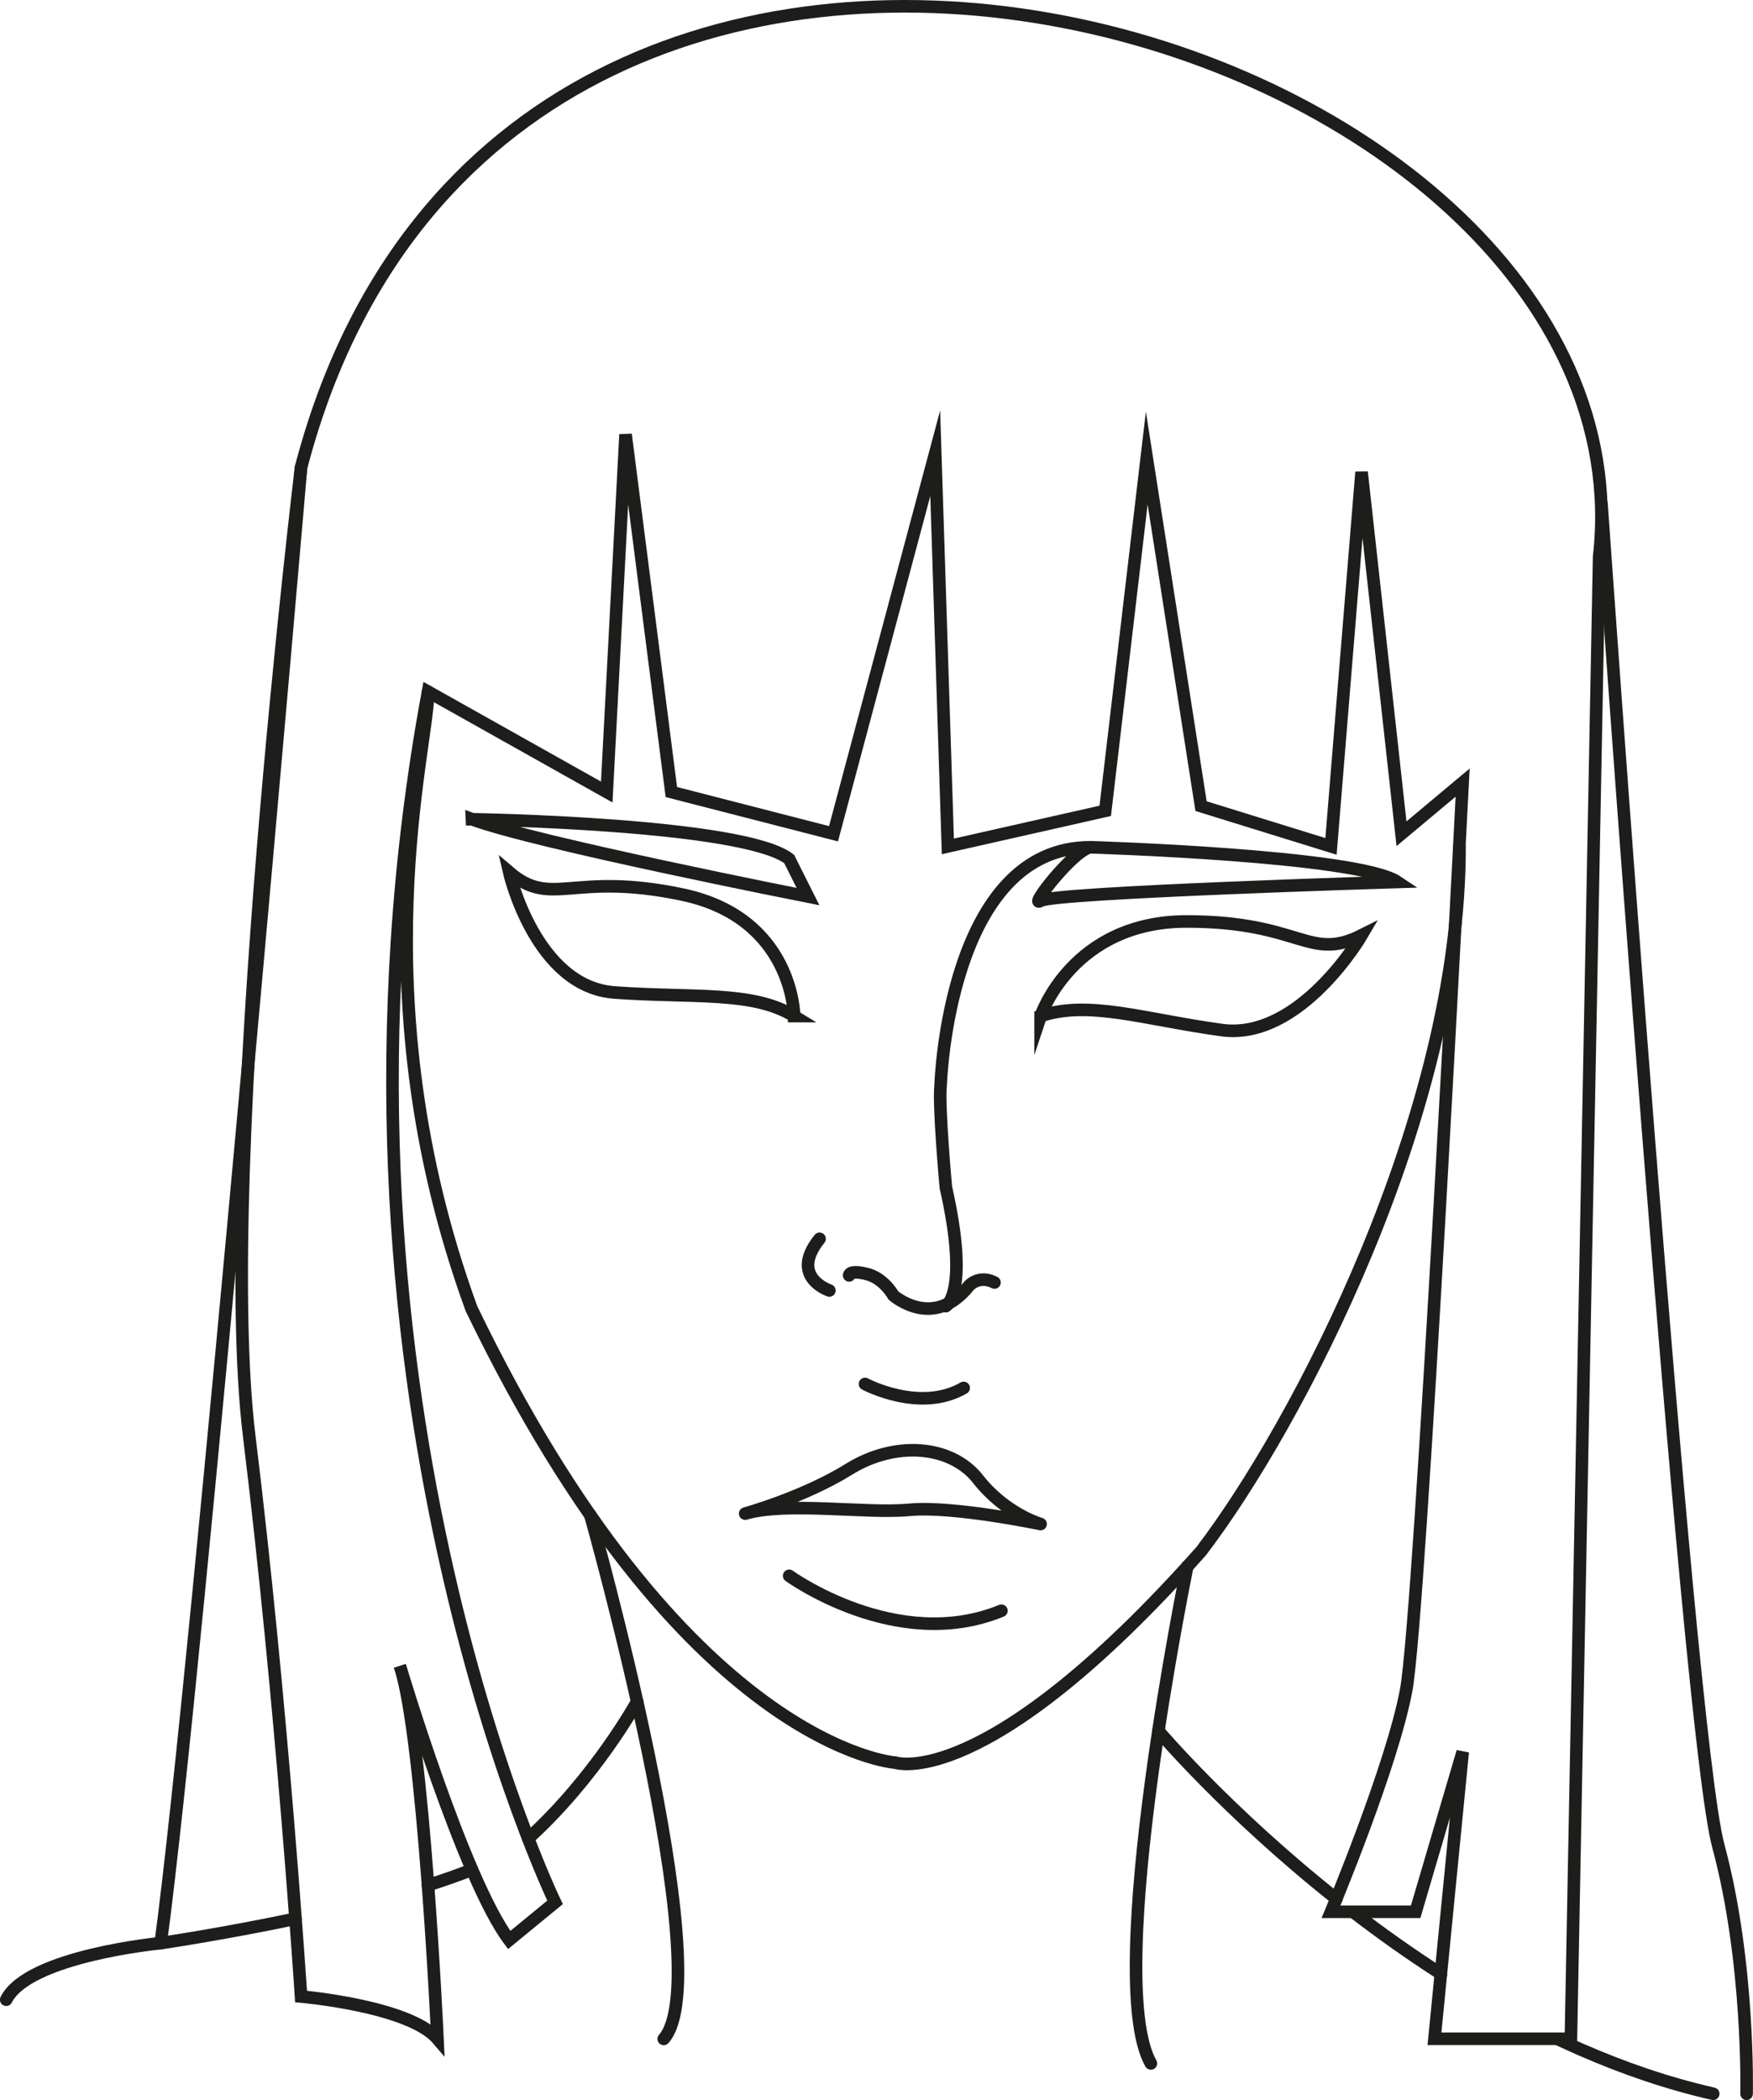 <?xml version="1.0" encoding="UTF-8"?>
<svg id="Capa_2" data-name="Capa 2" xmlns="http://www.w3.org/2000/svg" viewBox="0 0 278.69 333.77">
  <defs>
    <style>
      .cls-1 {
        stroke-linejoin: round;
      }

      .cls-1, .cls-2 {
        fill: none;
        stroke: #1d1d1b;
        stroke-linecap: round;
        stroke-width: 2px;
      }

      .cls-2 {
        stroke-miterlimit: 10;
      }
    </style>
  </defs>
  <g id="Capa_1-2" data-name="Capa 1">
    <path class="cls-1" d="M118.48,240.55s9.24-2.54,16.52-7.06c7.28-4.52,16.21-3.88,20.51,1.62,4.3,5.49,9.92,7.11,9.92,7.11,0,0-13.89-2.91-20.84-2.26-6.95.65-19.5-1.34-26.12.6Z"/>
    <path class="cls-2" d="M137.52,219.96s8.72,4.67,15.68.63"/>
    <path class="cls-2" d="M125.46,250.45s17.09,12.39,33.74,5.55"/>
    <path class="cls-2" d="M135,202.7s-.07-.9,2.73-.24,4.29,3.42,4.29,3.42c0,0,6.36,5.62,12.05-1.55,0,0,1.57-1.76,4.03-.5"/>
    <path class="cls-2" d="M150.37,207.59s3.8-2.09,0-18.89c0,0-1.2-13.16-.83-16.24,0,0,1.16-37.94,23.94-37.8,0,0,42.37,1.28,48.69,5.51,0,0-54.64,1.66-56.73,2.99s5.55-8.5,8.04-8.5"/>
    <path class="cls-2" d="M131.85,205.1s-6.45-2.14-1.56-8.21"/>
    <path class="cls-2" d="M165.44,161.49s4.99-15.04,23.22-15.04,19.38,6.44,27.82,2.2c0,0-9.79,16.77-22.26,15.06s-21.11-4.79-28.78-2.23Z"/>
    <path class="cls-2" d="M126.25,161.49s-.08-15.56-17.71-19.3c-17.63-3.74-20.78,2.25-27.6-3.58,0,0,4.17,18.23,16.77,19.13,12.6.91,21.93-.3,28.54,3.75Z"/>
    <path class="cls-2" d="M68.05,109.94c.18,8.39-11.29,48.15,6.9,98.04,33.76,69.92,67.38,72.16,67.38,72.16,0,0,14.37,4.94,48.63-33.61,15.28-20,41.18-69.46,41.07-112"/>
    <path class="cls-2" d="M47.86,74.29s-13.46,111.42-8.23,154.04c5.23,42.62,8.23,88.98,8.23,88.98,0,0,17.2,1.5,21.69,6.73,0,0-2.24-48.24-5.98-59.27,0,0,10.09,33.84,17.38,43.56l7.29-5.98s-40.38-83.5-20.19-192.42l28.41,15.95,2.99-56.83,7.28,56.83,25.78,6.63,16.17-60.47,2.01,62.48,25.02-5.65,6.6-56.08,8.63,55.33,20.66,6.4,4.86-59.49,6.35,57.48,9.72-8.13s-6.73,132.1-8.97,144.19-11.96,35.27-11.96,35.27h13.46l7.48-25.42-4.49,45.61h21.69l4.49-235.54C263.81,4.25,80.47-50.38,47.86,74.29Z"/>
    <path class="cls-2" d="M47.86,74.29s-16.37,190.3-22.31,234.53"/>
    <path class="cls-2" d="M254.6,80.03s13.6,194.92,18.58,213.36,4.49,39.38,4.49,39.38"/>
    <path class="cls-2" d="M75.03,130.21s43.11.66,50.43,6.31l3,5.98s-43.79-8.64-53.43-12.3Z"/>
    <path class="cls-1" d="M93.85,240.81s20.65,73.02,11.67,83.24"/>
    <path class="cls-1" d="M188.75,248.98s-13.44,65.34-5.79,78.97"/>
    <path class="cls-1" d="M247.61,324.05c1.23.58,2.47,1.14,3.72,1.69,6.74,2.95,13.78,5.38,21.03,7.03"/>
    <path class="cls-1" d="M215.21,303.93c4.29,3.3,8.94,6.61,13.88,9.78"/>
    <path class="cls-1" d="M184.16,275.09s10.88,12.87,28.3,26.7"/>
    <path class="cls-2" d="M46.98,304.95c-11.68,2.45-21.44,3.88-21.44,3.88,0,0-21.06,2.01-24.55,8.99"/>
    <path class="cls-2" d="M75.03,297.15c-2.14.86-4.5,1.68-6.99,2.47"/>
    <path class="cls-2" d="M101.29,270.44s-6.64,12.09-17.32,21.76"/>
  </g>
</svg>